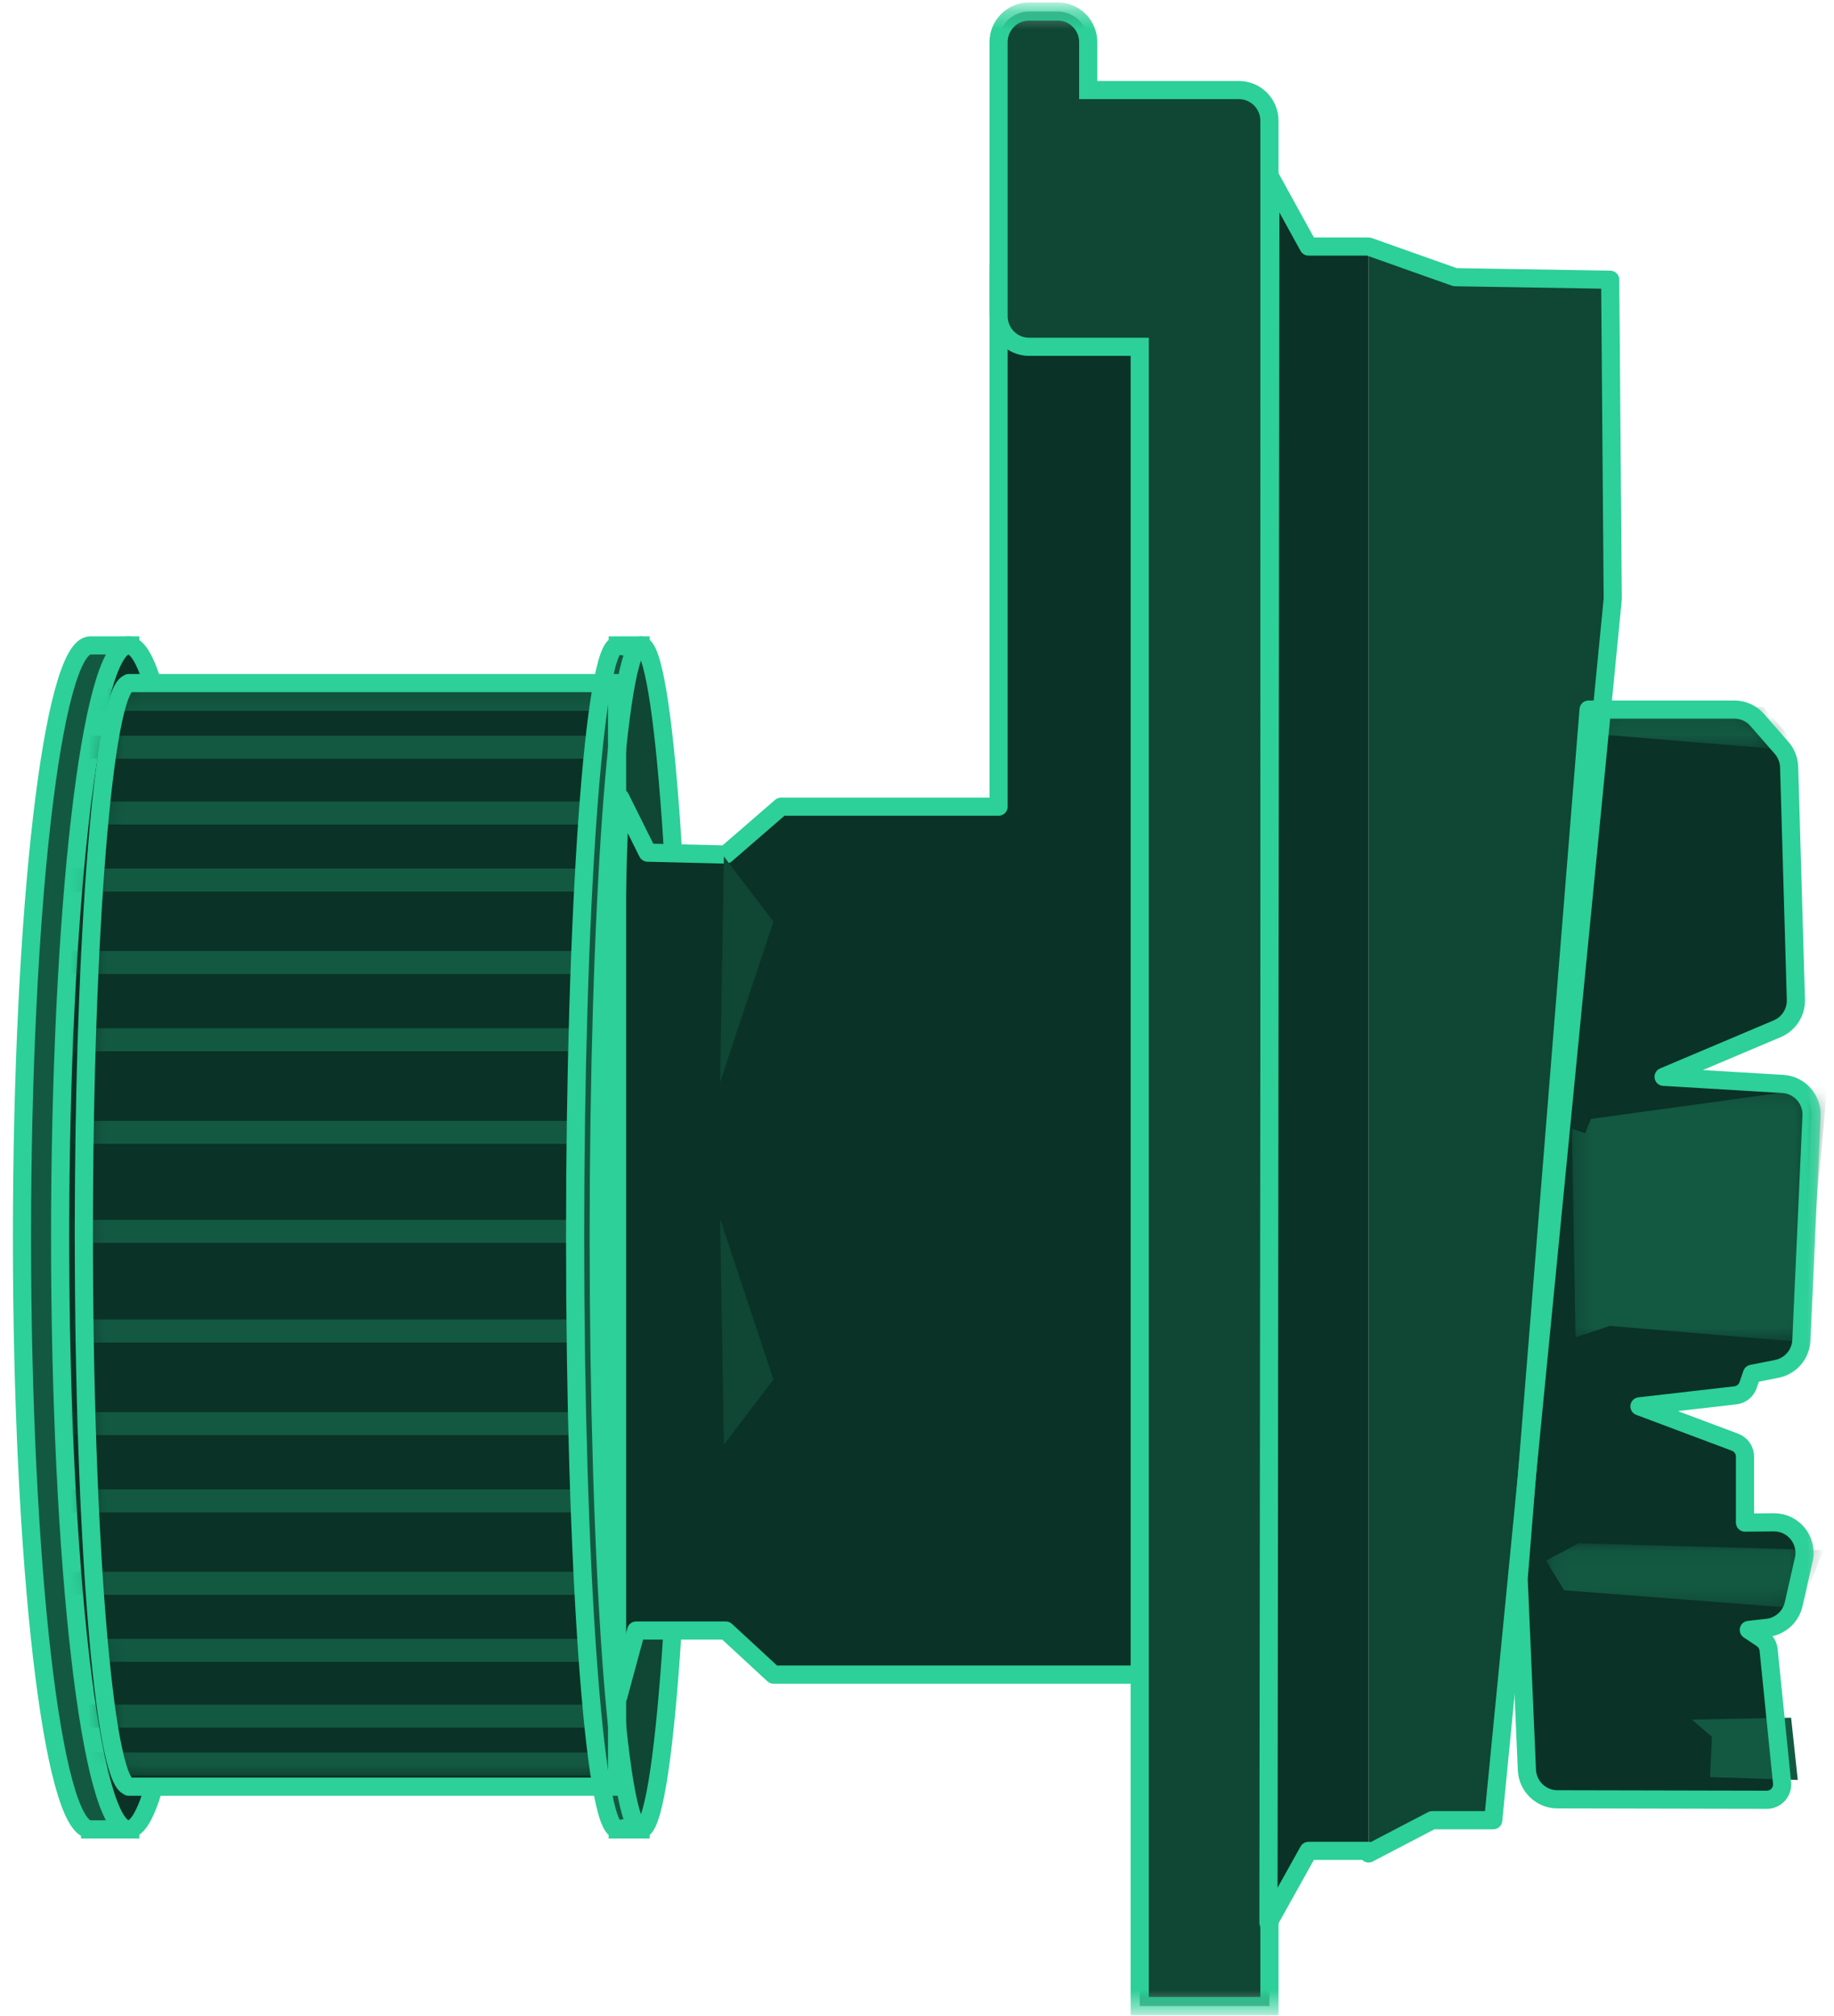 <?xml version="1.0" encoding="UTF-8"?>
<svg width="101px" height="111px" viewBox="0 0 101 111" version="1.1" xmlns="http://www.w3.org/2000/svg" xmlns:xlink="http://www.w3.org/1999/xlink">
    <!-- Generator: Sketch 49 (51002) - http://www.bohemiancoding.com/sketch -->
    <title>Page 1</title>
    <desc>Created with Sketch.</desc>
    <defs>
        <path d="M13.673,3.64 C13.702,3.563 13.727,3.484 13.745,3.401 L14.325,0.847 C14.369,0.569 14.343,0.299 14.261,0.053 L0.105,0.053 L0.105,3.64 L13.673,3.64 Z" id="path-1"></path>
        <path d="M12.901,14.297 C12.905,14.261 12.908,14.224 12.91,14.187 L13.468,1.846 C13.503,1.123 13.081,0.482 12.455,0.211 L0.263,0.211 L0.263,14.297 L12.901,14.297 Z" id="path-3"></path>
        <path d="M10.274,2.427 C10.233,2.365 10.188,2.306 10.139,2.25 L8.8,0.716 C8.481,0.35 8.021,0.141 7.537,0.141 L0.105,0.141 L0.105,2.427 L10.274,2.427 Z" id="path-5"></path>
        <path d="M2.449,0.211 C1.212,2.148 0.256,14.893 0.256,30.335 C0.256,45.038 1.123,57.296 2.274,60.108 L29.622,60.108 L29.622,0.211 L2.449,0.211 Z" id="path-7"></path>
        <polygon id="path-9" points="0 110.578 99.632 110.578 99.632 0.317 0 0.317"></polygon>
    </defs>
    <g id="Page-1" stroke="none" stroke-width="1" fill="none" fill-rule="evenodd">
        <g id="web" transform="translate(-135, -2353)">
            <g id="Page-1" transform="translate(136, 2353)">
                <path d="M86.485,39.075 L94.512,39.075 C94.996,39.075 95.456,39.285 95.775,39.65 L97.114,41.184 C97.372,41.48 97.52,41.858 97.53,42.252 L97.901,55.047 C97.921,55.744 97.513,56.382 96.873,56.652 L90.616,59.299 L97.183,59.692 C98.103,59.746 98.808,60.536 98.762,61.461 L98.204,73.802 C98.169,74.579 97.61,75.231 96.851,75.382 L95.483,75.653 L95.27,76.275 C95.165,76.583 94.893,76.802 94.571,76.839 L89.286,77.447 L94.552,79.423 C94.88,79.546 95.098,79.861 95.098,80.213 L95.098,83.848 L96.682,83.832 C97.722,83.822 98.521,84.754 98.358,85.785 L97.779,88.34 C97.62,89.041 97.037,89.564 96.326,89.643 L95.308,89.757 L96.029,90.239 C96.238,90.379 96.373,90.605 96.399,90.856 L97.14,98.181 C97.19,98.679 96.8,99.111 96.302,99.11 L84.759,99.085 C83.863,99.081 83.128,98.37 83.088,97.47 L82.353,86.521 L86.485,39.075 Z" id="Fill-1" fill="#0A3226"></path>
                <g id="Group-14" transform="translate(84.034, 38.934)">
                    <g id="Group-5" transform="translate(0, 46.004)">
                        <mask id="mask-2" fill="white">
                            <use xlink:href="#path-1"></use>
                        </mask>
                        <g id="Clip-4"></g>
                        <polygon id="Fill-3" fill="#135942" mask="url(#mask-2)" points="0.105 1.002 1.103 2.638 14.128 3.64 15.389 0.422 1.891 0.053"></polygon>
                    </g>
                    <polygon id="Fill-6" fill="#135942" points="13.971 59.087 9.139 58.929 9.244 56.713 8.141 55.764 13.603 55.658"></polygon>
                    <g id="Group-10" transform="translate(1.261, 20.681)">
                        <mask id="mask-4" fill="white">
                            <use xlink:href="#path-3"></use>
                        </mask>
                        <g id="Clip-9"></g>
                        <polygon id="Fill-8" fill="#135942" mask="url(#mask-4)" points="13.025 14.297 2.363 13.4 0.473 14.033 0.263 2.532 0.998 2.796 1.313 2.005 14.338 0.211"></polygon>
                    </g>
                    <g id="Group-13" transform="translate(2.941, 0)">
                        <mask id="mask-6" fill="white">
                            <use xlink:href="#path-5"></use>
                        </mask>
                        <g id="Clip-12"></g>
                        <polygon id="Fill-11" fill="#135942" mask="url(#mask-6)" points="11.292 2.427 0.368 1.53 0.105 0.264 9.139 0"></polygon>
                    </g>
                </g>
                <g id="Group-25" transform="translate(0, 35.136)">
                    <path d="M6.171,0.407 L3.965,0.407 L3.965,0.407 C1.891,0.431 0.21,15.016 0.21,33.006 C0.21,50.996 1.891,65.582 3.965,65.605 L3.965,65.606 L3.97,65.606 C3.97,65.606 3.97,65.606 3.97,65.606 C3.97,65.606 3.97,65.606 3.97,65.606 L6.171,65.606 L6.171,0.407 Z" id="Fill-15" fill="#135942"></path>
                    <path d="M6.171,0.407 L3.965,0.407 L3.965,0.407 C1.891,0.431 0.21,15.016 0.21,33.006 C0.21,50.996 1.891,65.582 3.965,65.605 L3.965,65.606 L3.97,65.606 C3.97,65.606 3.97,65.606 3.97,65.606 C3.97,65.606 3.97,65.606 3.97,65.606 L6.171,65.606 L6.171,0.407 Z" id="Stroke-17" stroke="#2CD098"></path>
                    <path d="M9.831,33.006 C9.831,51.011 8.148,65.606 6.071,65.606 C3.994,65.606 2.311,51.011 2.311,33.006 C2.311,15.002 3.994,0.406 6.071,0.406 C8.148,0.406 9.831,15.002 9.831,33.006" id="Fill-19" fill="#0A3226"></path>
                    <path d="M9.831,33.006 C9.831,51.011 8.148,65.606 6.071,65.606 C3.994,65.606 2.311,51.011 2.311,33.006 C2.311,15.002 3.994,0.406 6.071,0.406 C8.148,0.406 9.831,15.002 9.831,33.006 Z" id="Stroke-21" stroke="#2CD098"></path>
                    <path d="M6.092,2.48 L6.092,2.493 C4.721,2.792 3.618,16.272 3.618,32.867 C3.618,49.463 4.721,62.942 6.092,63.241 L6.092,63.255 L32.983,63.255 L32.983,2.48 L6.092,2.48 Z" id="Fill-23" fill="#0A3226"></path>
                </g>
                <g id="Group-42" transform="translate(3.361, 37.668)">
                    <mask id="mask-8" fill="white">
                        <use xlink:href="#path-7"></use>
                    </mask>
                    <g id="Clip-27"></g>
                    <polygon id="Fill-26" fill="#135942" mask="url(#mask-8)" points="-1.471 1.477 29.902 1.477 29.902 0.211 -1.471 0.211"></polygon>
                    <polygon id="Fill-28" fill="#135942" mask="url(#mask-8)" points="-1.471 4.115 29.902 4.115 29.902 2.849 -1.471 2.849"></polygon>
                    <polygon id="Fill-29" fill="#135942" mask="url(#mask-8)" points="-1.471 7.738 29.902 7.738 29.902 6.471 -1.471 6.471"></polygon>
                    <polygon id="Fill-30" fill="#135942" mask="url(#mask-8)" points="-1.471 11.43 29.902 11.43 29.902 10.164 -1.471 10.164"></polygon>
                    <polygon id="Fill-31" fill="#135942" mask="url(#mask-8)" points="-1.471 15.968 29.902 15.968 29.902 14.701 -1.471 14.701"></polygon>
                    <polygon id="Fill-32" fill="#135942" mask="url(#mask-8)" points="-1.471 20.224 29.902 20.224 29.902 18.957 -1.471 18.957"></polygon>
                    <polygon id="Fill-33" fill="#135942" mask="url(#mask-8)" points="-1.471 25.323 29.902 25.323 29.902 24.057 -1.471 24.057"></polygon>
                    <polygon id="Fill-34" fill="#135942" mask="url(#mask-8)" points="-1.471 30.775 29.902 30.775 29.902 29.509 -1.471 29.509"></polygon>
                    <polygon id="Fill-35" fill="#135942" mask="url(#mask-8)" points="-1.471 60.108 29.902 60.108 29.902 58.841 -1.471 58.841"></polygon>
                    <polygon id="Fill-36" fill="#135942" mask="url(#mask-8)" points="-1.471 57.47 29.902 57.47 29.902 56.204 -1.471 56.204"></polygon>
                    <polygon id="Fill-37" fill="#135942" mask="url(#mask-8)" points="-1.471 53.847 29.902 53.847 29.902 52.581 -1.471 52.581"></polygon>
                    <polygon id="Fill-38" fill="#135942" mask="url(#mask-8)" points="-1.471 50.154 29.902 50.154 29.902 48.888 -1.471 48.888"></polygon>
                    <polygon id="Fill-39" fill="#135942" mask="url(#mask-8)" points="-1.471 45.617 29.902 45.617 29.902 44.351 -1.471 44.351"></polygon>
                    <polygon id="Fill-40" fill="#135942" mask="url(#mask-8)" points="-1.471 41.361 29.902 41.361 29.902 40.095 -1.471 40.095"></polygon>
                    <polygon id="Fill-41" fill="#135942" mask="url(#mask-8)" points="-1.471 36.262 29.902 36.262 29.902 34.995 -1.471 34.995"></polygon>
                </g>
                <g id="Group-69" transform="translate(0, 0.106)">
                    <path d="M34.279,35.437 L33.018,35.437 L33.018,35.444 C33.012,35.443 33.005,35.437 32.999,35.437 C31.714,35.437 30.672,50.032 30.672,68.037 C30.672,86.041 31.714,100.636 32.999,100.636 C33.005,100.636 33.012,100.63 33.018,100.629 L33.018,100.636 L34.279,100.636 L34.279,35.437 Z" id="Fill-43" fill="#135942"></path>
                    <path d="M34.279,35.437 L33.018,35.437 L33.018,35.444 C33.012,35.443 33.005,35.437 32.999,35.437 C31.714,35.437 30.672,50.032 30.672,68.037 C30.672,86.041 31.714,100.636 32.999,100.636 C33.005,100.636 33.012,100.63 33.018,100.629 L33.018,100.636 L34.279,100.636 L34.279,35.437 Z" id="Stroke-45" stroke="#2CD098"></path>
                    <path d="M36.625,68.037 C36.625,86.041 35.583,100.637 34.298,100.637 C33.014,100.637 31.972,86.041 31.972,68.037 C31.972,50.032 33.014,35.437 34.298,35.437 C35.583,35.437 36.625,50.032 36.625,68.037" id="Fill-47" fill="#0F4634"></path>
                    <path d="M36.625,68.037 C36.625,86.041 35.583,100.637 34.298,100.637 C33.014,100.637 31.972,86.041 31.972,68.037 C31.972,50.032 33.014,35.437 34.298,35.437 C35.583,35.437 36.625,50.032 36.625,68.037 Z" id="Stroke-49" stroke="#2CD098"></path>
                    <path d="M53.992,14.561 L53.992,44.316 L42.017,44.316 L38.971,46.953 L34.664,46.848 L33.158,43.823 C33.158,43.823 32.773,50.33 32.773,66.473 C32.773,90.425 33.053,93.309 33.053,93.309 L34.034,89.686 L38.971,89.686 L41.597,92.113 L61.975,92.113 L61.975,14.561 L53.992,14.561 Z" id="Fill-51" fill="#0A3226"></path>
                    <path d="M53.992,14.561 L53.992,44.316 L42.017,44.316 L38.971,46.953 L34.664,46.848 L33.158,43.823 C33.158,43.823 32.773,50.33 32.773,66.473 C32.773,90.425 33.053,93.309 33.053,93.309 L34.034,89.686 L38.971,89.686 L41.597,92.113 L61.975,92.113 L61.975,14.561 L53.992,14.561 Z" id="Stroke-53" stroke="#2CD098" stroke-linecap="round" stroke-linejoin="round"></path>
                    <polygon id="Fill-55" fill="#0F4634" points="38.866 47.059 41.597 50.646 38.655 59.51"></polygon>
                    <polygon id="Fill-57" fill="#0F4634" points="38.866 79.452 41.597 75.864 38.655 67.001"></polygon>
                    <polygon id="Fill-59" fill="#0F4634" points="74.37 101.961 77.871 100.132 81.232 100.132 87.815 32.885 87.675 15.3 79.132 15.159 74.37 13.47"></polygon>
                    <mask id="mask-10" fill="white">
                        <use xlink:href="#path-9"></use>
                    </mask>
                    <g id="Clip-62"></g>
                    <polygon id="Fill-61" fill="#0A3226" mask="url(#mask-10)" points="70.728 101.82 74.37 101.82 74.37 13.471 70.728 13.471"></polygon>
                    <path d="M63.025,4.854 L61.765,4.854 L58.929,4.854 L58.929,2.216 C58.929,1.283 58.176,0.528 57.248,0.528 L55.672,0.528 C54.744,0.528 53.992,1.283 53.992,2.216 L53.992,17.304 C53.992,18.236 54.744,18.992 55.672,18.992 L61.765,18.992 L61.765,110.367 L68.908,110.367 L68.908,6.542 C68.908,5.61 68.155,4.854 67.227,4.854 L63.025,4.854 Z" id="Fill-63" fill="#0F4634" mask="url(#mask-10)"></path>
                    <path d="M63.025,4.854 L61.765,4.854 L58.929,4.854 L58.929,2.216 C58.929,1.283 58.176,0.528 57.248,0.528 L55.672,0.528 C54.744,0.528 53.992,1.283 53.992,2.216 L53.992,17.304 C53.992,18.236 54.744,18.992 55.672,18.992 L61.765,18.992 L61.765,110.367 L68.908,110.367 L68.908,6.542 C68.908,5.61 68.155,4.854 67.227,4.854 L63.025,4.854 Z" id="Stroke-64" stroke="#2CD098" mask="url(#mask-10)"></path>
                    <polygon id="Fill-65" fill="#0A3226" mask="url(#mask-10)" points="68.96 9.654 71.061 13.471 71.061 101.82 68.855 105.777"></polygon>
                    <polygon id="Stroke-66" stroke="#2CD098" stroke-linecap="round" stroke-linejoin="round" mask="url(#mask-10)" points="87.675 15.299 79.132 15.159 74.37 13.471 71.061 13.471 68.96 9.654 68.855 105.777 71.061 101.82 74.37 101.82 74.37 101.961 77.871 100.132 81.233 100.132 87.815 32.885"></polygon>
                    <path d="M6.092,37.51 L6.092,37.524 C4.721,37.823 3.618,51.302 3.618,67.898 C3.618,84.493 4.721,97.973 6.092,98.272 L6.092,98.286 L32.983,98.286 L32.983,37.51 L6.092,37.51 Z" id="Stroke-67" stroke="#2CD098" stroke-linecap="round" stroke-linejoin="round" mask="url(#mask-10)"></path>
                    <path d="M86.485,38.97 L94.512,38.97 C94.996,38.97 95.456,39.179 95.775,39.545 L97.114,41.079 C97.372,41.375 97.52,41.753 97.53,42.146 L97.901,54.942 C97.921,55.639 97.513,56.276 96.873,56.546 L90.616,59.193 L97.183,59.586 C98.103,59.641 98.808,60.43 98.762,61.355 L98.204,73.697 C98.169,74.474 97.61,75.126 96.851,75.276 L95.483,75.548 L95.27,76.169 C95.165,76.477 94.893,76.697 94.571,76.734 L89.286,77.341 L94.552,79.317 C94.88,79.44 95.098,79.755 95.098,80.108 L95.098,83.742 L96.682,83.727 C97.722,83.717 98.521,84.648 98.358,85.68 L97.779,88.234 C97.62,88.935 97.037,89.458 96.326,89.538 L95.308,89.651 L96.029,90.134 C96.238,90.274 96.373,90.5 96.399,90.751 L97.14,98.075 C97.19,98.573 96.8,99.006 96.302,99.005 L84.759,98.98 C83.863,98.975 83.128,98.264 83.088,97.365 L82.633,86.838 L86.485,38.97 Z" id="Stroke-68" stroke="#2CD098" stroke-linecap="round" stroke-linejoin="round" mask="url(#mask-10)"></path>
                </g>
            </g>
        </g>
    </g>
</svg>